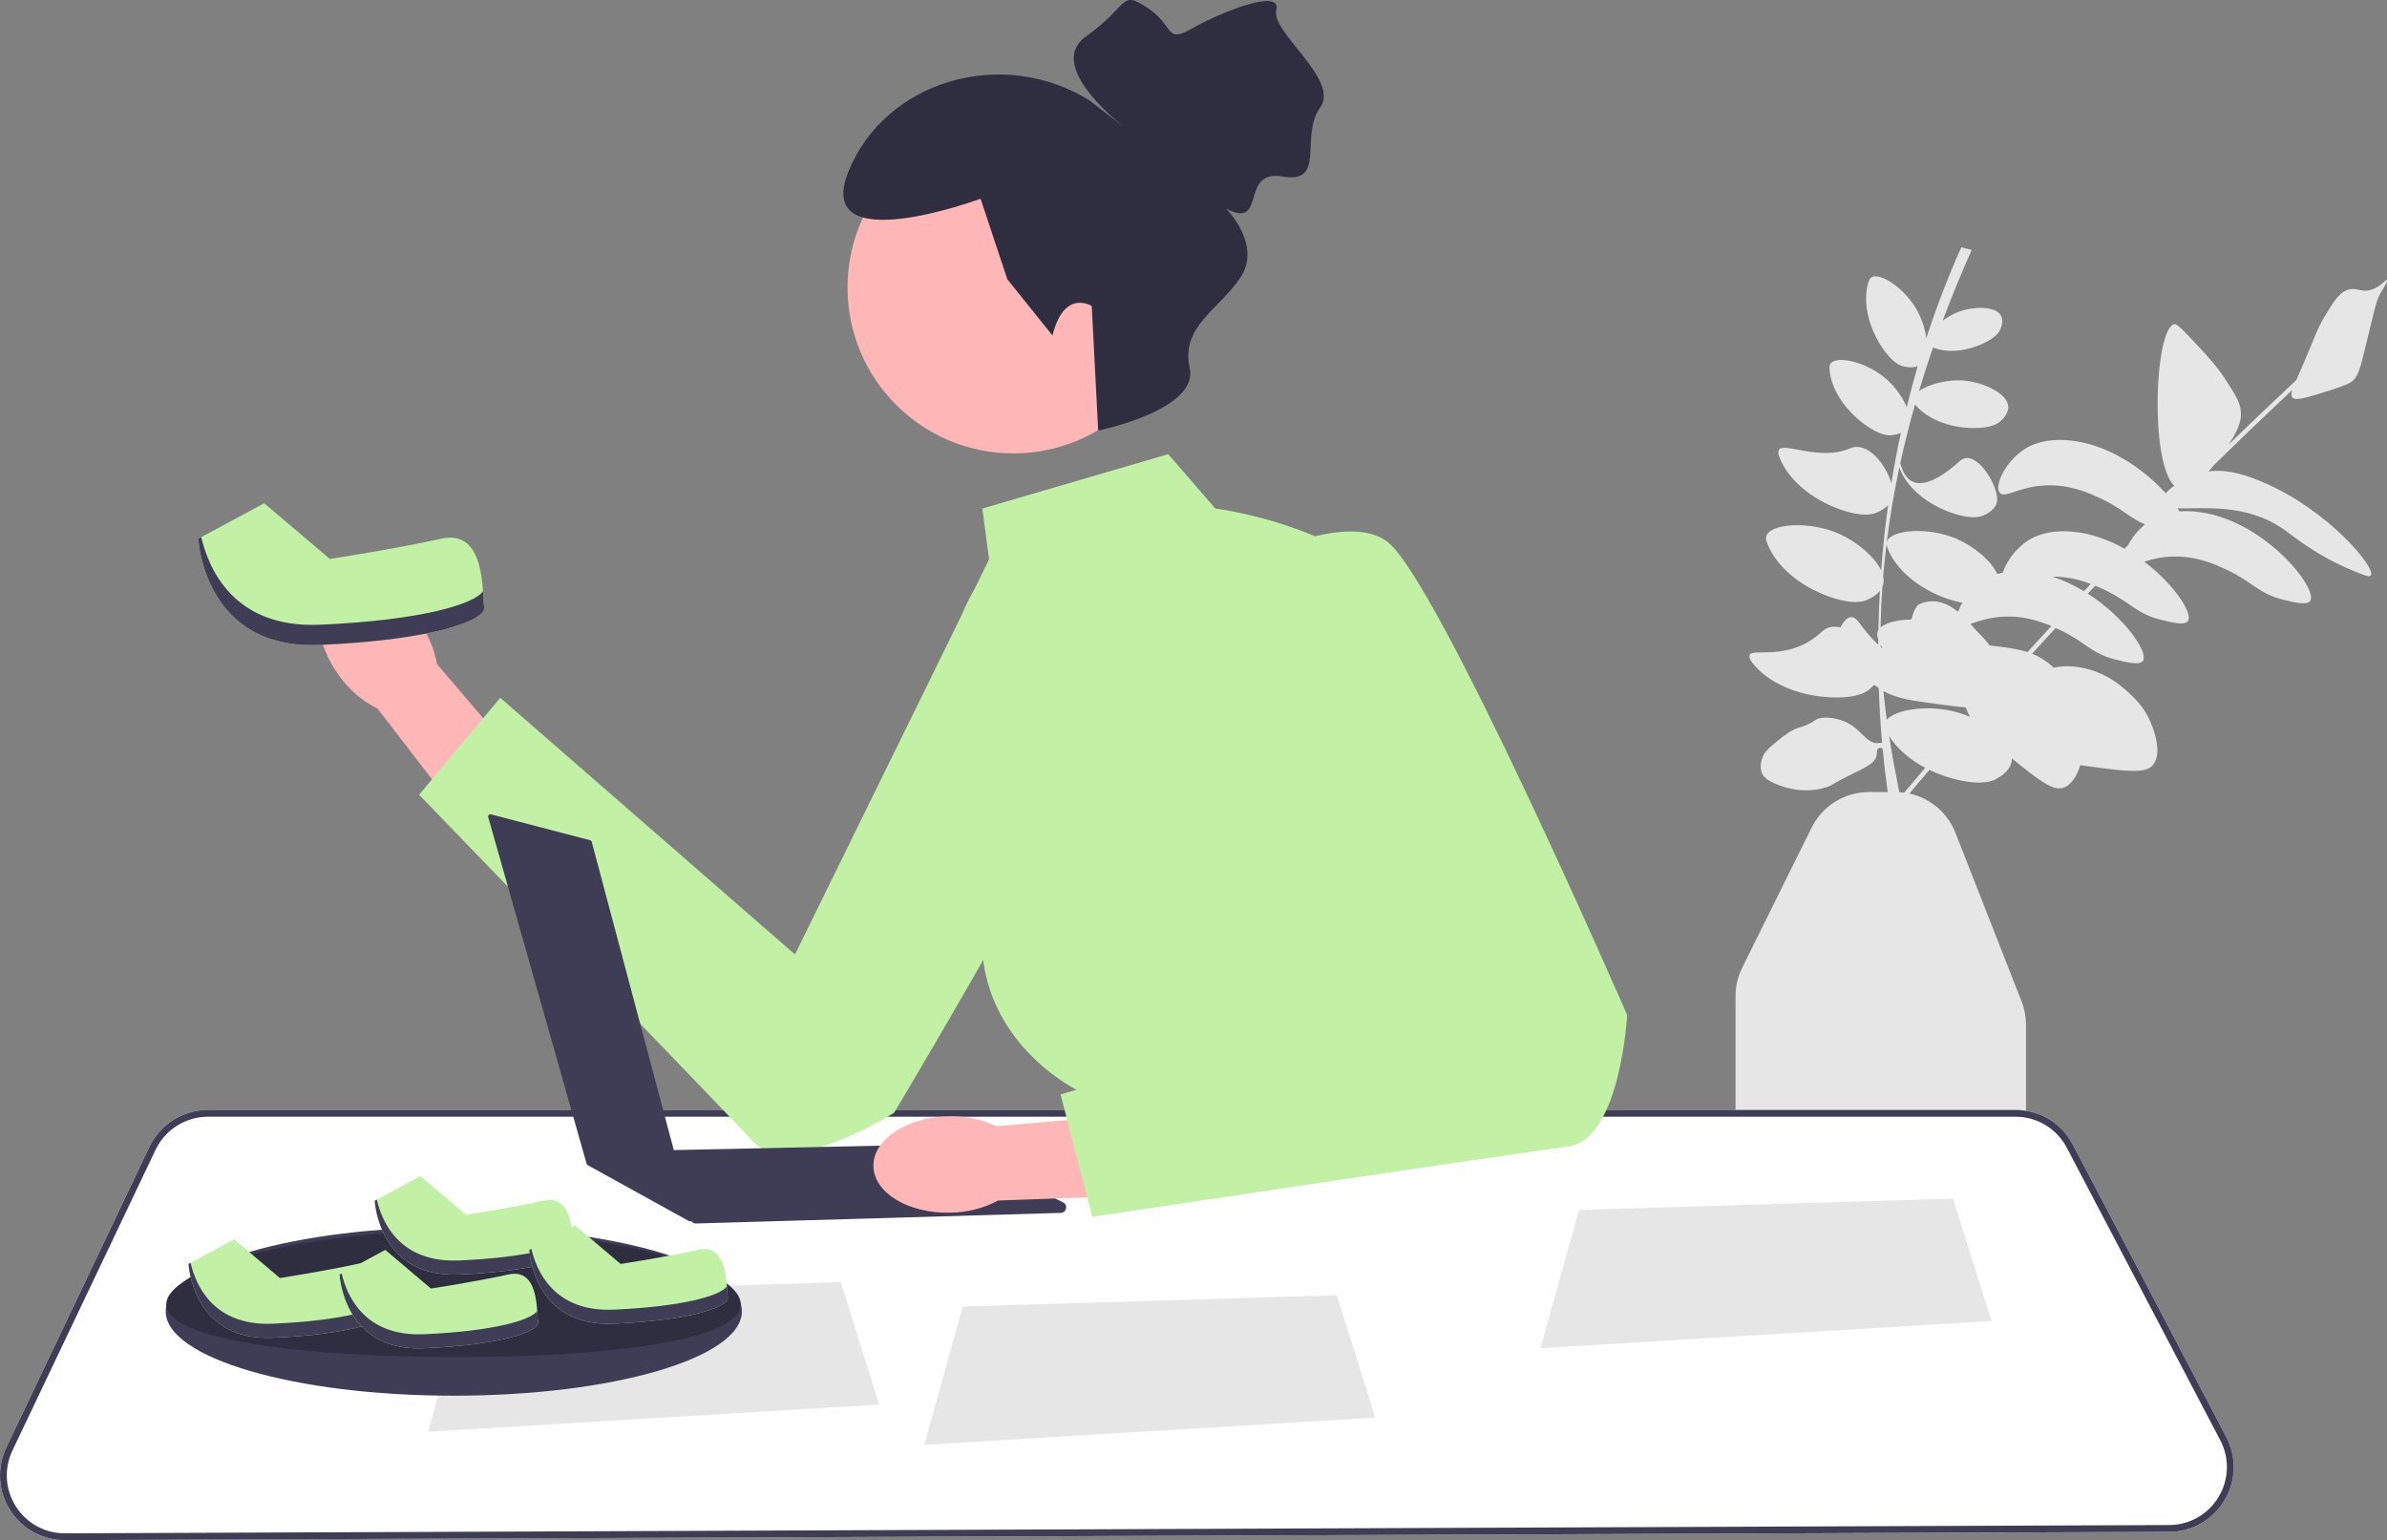 <svg xmlns="http://www.w3.org/2000/svg" width="914.17" height="589.872" viewBox="0 0 914.17 589.872" xmlns:xlink="http://www.w3.org/1999/xlink"><rect x="0" y="0" width="914.17" height="589.872" fill="#808080" stroke="none"/><path d="M877.976,152.283c1.223,1.345,5.66-.025,14.484-2.821,6.708-2.125,7.741-2.898,8.379-3.452,2.243-1.949,2.831-3.998,5.053-13.052,3.988-16.25,4.111-17.864,6.159-21.312,.705-1.188,2.486-4.02,2.052-4.371-.446-.361-2.374,2.59-5.937,3.705-3.472,1.087-5.035-.654-8-.211-3.832,.573-6.111,4.213-9.685,10.105-3.165,5.218-3.563,7.317-8,17.684-1.257,2.937-2.269,5.21-3.046,7.006-8.712,8.131-17.352,16.369-25.914,24.679,.165-.252,.32-.49,.455-.697,3.792-5.823,4.308-8.945,4.253-11.284-.089-3.79-1.899-6.676-5.515-12.295-3.544-5.506-6.901-9.139-10.947-13.474-5.303-5.682-7.954-8.524-9.01-8.337-7.542,1.335-9.559,52.687-.07,61.871-1.332,.952-2.435,1.948-3.232,2.929-8.123-9.019-22.038-19.095-37.452-20.335-9.503-.765-14.748,2.217-16.379,3.242-7.538,4.734-12.02,14.21-9.769,16.884,2.099,2.493,8.161-3.175,20.042-2.863,8.29,.218,14.766,3.225,18.61,5.011,8.065,3.746,11.014,7.428,16.96,9.951-2.787,2.297-4.996,5.164-6.383,7.837-.48,.495-.959,.993-1.439,1.489-6.135-3.457-13.044-5.994-20.286-6.577-9.503-.765-14.748,2.217-16.379,3.242-5.08,3.191-8.761,8.53-9.94,12.494-.77,.155-1.483,.331-2.135,.522-2.303-5.204-9.156-10.693-15.529-13.459-10.969-4.761-25.218-3.499-26.742,1.029-.049,.144-.061,.286-.082,.429,1.202-9.702,2.835-19.335,4.875-28.899,.069,.273,.156,.549,.272,.84,2.708,6.801,10.025,13.329,19.998,16.715,7.828,2.658,11.107,1.28,11.939,.895,.796-.368,4.232-1.843,5.074-4.776,1.561-5.438-7.999-21.509-14.029-16.118-19.374,17.319-22.033,3.295-22.923,.935,1.647-7.561,3.543-15.079,5.67-22.553,.037,.046,.068,.091,.106,.137,4.233,5.134,12.379,8.75,21.952,8.91,7.513,.125,9.968-1.978,10.582-2.542,.586-.539,3.151-2.771,3.064-5.543-.16-5.14-9.303-9.326-16.619-10.052-6.742-.669-14.001,1.395-17.602,4.009,1.674-5.598,3.475-11.171,5.396-16.72,4.92,2.01,11.89,1.739,18.736-1.321,5.646-2.524,6.744-4.947,7.005-5.582,.249-.606,1.384-3.164,.354-5.201-1.91-3.777-10.186-3.713-15.895-1.706-2.351,.827-4.585,2.099-6.5,3.537,3.405-9.095,7.116-18.126,11.107-27.09l-4-1c-5.099,11.451-9.544,23.051-13.364,34.779-.475-3.44-1.666-7.104-3.233-10.081-4.609-8.754-14.453-15.321-17.782-13.19-.666,.426-.946,1.12-1.2,1.947-2.041,6.65-.504,15.841,4.871,24.284,4.218,6.627,7.467,7.558,8.313,7.768,.715,.178,3.473,.939,5.74-.042-1.525,5.225-2.935,10.473-4.22,15.744-1.547-3.841-4.596-7.934-7.82-10.764-7.435-6.526-18.978-9.137-21.324-5.957-.469,.636-.483,1.385-.424,2.247,.473,6.94,5.196,14.973,13.235,20.935,6.31,4.68,9.676,4.386,10.542,4.28,.51-.062,2.049-.216,3.533-.887-1.378,6.405-2.582,12.84-3.623,19.303-2.082-7.23-9.155-16.249-15.829-13.38-11.844,5.092-25.768-2.73-27.3,.691-.399,.89-.069,1.808,.313,2.803,3.069,8.012,11.544,15.776,23.181,19.898,9.133,3.236,12.997,1.672,13.979,1.233,.651-.291,2.799-1.188,4.398-2.853-1.15,8.304-2.032,16.651-2.653,25.034-2.469-5.392-9.425-11.073-15.937-14.001-11.422-5.138-26.362-4.012-28.021,.709-.332,.944-.07,1.855,.321,2.877,3.15,8.224,11.848,16.192,23.793,20.424,9.375,3.321,13.34,1.716,14.348,1.266,.736-.329,3.337-1.415,4.996-3.479-.212,3.875-.376,7.757-.48,11.647-.03,1.108-.047,2.216-.068,3.323-.135,.218-.252,.44-.33,.673-.32,.95-.102,1.864,.273,2.863-.008,.704-.013,1.407-.017,2.11-2.09-1.894-4.583-4.743-7.581-8.802-2.706-3.662-5.275-.975-6.925,2.143-2.587-.576-5.055-.22-6.996,1.594-13.016,12.159-27.614,5.708-27.821,9.333-.06,1.046,.501,1.878,1.207,2.78,5.683,7.26,16.84,12.556,30.094,13.114,10.403,.438,13.877-2.389,14.747-3.149,.306-.267,.991-.844,1.733-1.655,.596,.476,1.176,.907,1.757,1.301,.229,6.96,.638,13.912,1.245,20.852-.493,.044-.965,.125-1.317,.161-5.039,.513-6.737-6.285-14.348-8.768-2.528-.825-7.398-1.725-9.964,0-.37,.248-1.631,1.183-3.587,1.993-1.156,.479-2.04,.701-2.391,.797-3.123,.854-6.016,3.198-7.971,4.783-3.676,2.979-5.514,4.468-6.377,7.174-.271,.852-1.035,3.247,0,5.58,.489,1.102,1.625,2.742,5.979,4.384,2.588,.976,10.135,3.823,19.131,.797,2.049-.689,.485-.442,8.37-4.384,6.204-3.101,9.832-4.584,10.363-7.573,.187-1.051-.001-2.332,.797-2.79,.444-.254,.98-.131,1.516,.062,.522,5.579,1.174,11.149,1.964,16.707h-7.099c-9.426,0-17.882,5.246-22.067,13.691l-26.552,53.568c-1.676,3.381-2.562,7.163-2.562,10.938v137.743c0,13.581,11.049,24.63,24.63,24.63h61.977c13.581,0,24.63-11.049,24.63-24.63v-126.835c0-3.092-.573-6.119-1.703-8.998l-25.306-64.476c-3.069-7.819-9.717-13.351-17.663-15.063,2.549-3.022,5.102-6.04,7.674-9.05,3.239,1.563,6.803,2.846,10.634,3.747,10.136,2.383,14.079,.258,15.076-.325,.953-.557,5.082-2.823,5.782-6.602,.075-.405,.104-.815,.099-1.227,10.382,8.44,15.798,12.6,19.755,11.213,3.402-1.192,5.344-5.1,6.456-8.607,1.161,.161,2.393,.326,3.706,.502,14.219,1.899,21.385,2.779,24.126-.589,3.793-4.661,.193-13.649-.8-16.126-2.157-5.384-5.475-8.66-7.536-10.653-2.677-2.588-10.305-9.964-22.315-10.948-2.611-.214-4.956-.05-7.346,.45-.833-.762-1.711-1.508-2.679-2.216-1.844-1.351-3.664-2.351-5.624-3.132,3.006-3.293,6.02-6.576,9.048-9.846,.479,.218,.935,.429,1.353,.623,9.921,4.608,12.101,9.12,21.641,11.495,4.329,1.078,9.229,2.298,10.442,.463,2.155-3.258-6.993-16.666-21.129-25.738,.953-1.009,1.909-2.015,2.864-3.022,1.293,.542,2.432,1.071,3.402,1.521,9.921,4.608,12.101,9.12,21.642,11.495,4.328,1.078,9.229,2.298,10.442,.463,1.923-2.907-5.153-13.898-16.741-22.677,3.183-1.011,7.404-2.131,12.869-1.987,8.29,.218,14.766,3.225,18.61,5.011,9.921,4.608,12.101,9.12,21.641,11.495,4.328,1.078,9.229,2.298,10.442,.463,3.204-4.844-18.557-32.137-44.588-34.232-2.021-.163-3.837-.149-5.479-.028-.227-.376-.473-.762-.733-1.154,8.807,.283,26.008-2.235,40.648,8.044,4.221,2.964,12.422,9.936,26.146,15.664,4.386,1.831,6.592,2.731,7.2,1.979,2.175-2.691-15.907-24.838-41.346-35.748-10.086-4.326-16.318-4.735-20.75-4.08,.683-.779,1.349-1.583,1.99-2.39,9.906-9.715,19.936-19.329,30.057-28.813-.49,1.515-.474,2.321,.061,2.909Zm-127.117,120.915c-11.188-3.622-24.736-1.676-28.269,2.445-.498-3.652-.931-7.31-1.288-10.975,5.097,2.847,10.416,3.609,20.505,4.956,4.297,.574,7.94,1.051,11.021,1.35,.414,1.122,.855,2.131,1.367,3.097,.059,.112,.123,.219,.184,.329l-.089,.102c-1.149-.498-2.3-.938-3.431-1.304Zm-29.726-49.069c.319-1.059,.326-2.186,.082-3.348,.348-4.211,.783-8.408,1.297-12.593-.013,.641,.19,1.282,.467,1.977,3.11,7.812,11.515,15.31,22.971,19.199,2.137,.726,3.97,1.183,5.549,1.463-.695,1.211-1.227,2.39-1.58,3.482-3.906-3.138-8.933-5.419-14.637-2.999-1.552,.659-2.474,3.068-3.274,5.95-5.27,.091-9.673,1.19-11.77,3.05,.011-.776,.007-1.55,.028-2.327,.118-4.429,.336-8.843,.644-13.244,.084-.197,.16-.4,.223-.609Zm-.88,22.78c.227,.465,.476,.928,.734,1.389-.234-.173-.474-.358-.721-.559-.007-.276-.008-.553-.013-.83Zm8.997,56.685c-.614-.081-1.233-.139-1.858-.174-1.442-7.161-2.774-14.317-3.889-21.487,2.932,4.653,7.717,8.912,13.812,12.142-2.705,3.165-5.387,6.341-8.065,9.519Zm47.222-53.859c-3.815-1.225-8.293-1.812-14.489-2.531-1.57-2.183-3.189-3.79-4.386-4.947-.648-.627-1.643-1.87-2.932-3.324,3.34-1.072,8.325-2.982,15.369-2.797,6.402,.168,11.715,1.999,15.576,3.647-3.059,3.305-6.102,6.624-9.138,9.953Zm21.624-23.305c-3.749-2.266-7.815-4.206-12.096-5.569,.416-.004,.823-.016,1.255-.005,5.308,.14,9.867,1.423,13.473,2.797-.877,.925-1.756,1.849-2.632,2.777Z" fill="#e6e6e6"/><path d="M376.222,194.772l71.177-20.832,18.057,20.832s65.271,7.812,84.368,51.212c19.096,43.4,91.141,263.874,91.141,263.874l-95.047,15.19-131.937-106.765s-41.664-19.117-37.758-65.111c2.232-26.276-4.178-58.789-10.083-81.836-4.846-18.914,.117-38.999,13.121-53.563l0-0-3.038-23.002Z" fill="#c2f1a5"/><path d="M3.878,578.353c-4.597-7.247-5.14-16.201-1.452-23.951l54.807-115.156c4.09-8.594,12.884-14.147,22.402-14.147H771.889c9.253,0,17.672,5.09,21.969,13.285l58.746,111.982c4.061,7.741,3.793,16.832-.715,24.321-4.508,7.488-12.417,11.979-21.157,12.014l-805.807,3.172h-.101c-8.542,0-16.368-4.301-20.946-11.52Z" fill="#fff"/><path d="M3.878,578.353c-4.597-7.247-5.14-16.201-1.452-23.951l54.807-115.156c4.09-8.594,12.884-14.147,22.402-14.147H771.889c9.253,0,17.672,5.09,21.969,13.285l58.746,111.982c4.061,7.741,3.793,16.832-.715,24.321-4.508,7.488-12.417,11.979-21.157,12.014l-805.807,3.172h-.101c-8.542,0-16.368-4.301-20.946-11.52Zm75.756-150.65c-8.519,0-16.389,4.971-20.05,12.662L4.777,555.521c-3.301,6.936-2.816,14.95,1.299,21.437,4.098,6.461,11.101,10.31,18.748,10.31h.09l805.807-3.172c7.823-.031,14.902-4.051,18.936-10.753,4.035-6.702,4.274-14.84,.64-21.767l-58.746-111.984c-3.847-7.333-11.382-11.889-19.664-11.889H79.635Z" fill="#3f3d56"/><path id="uuid-071061c5-6dd3-4517-8d08-2ea5cb1fcf22-159" d="M159.664,237.055c-9.603-12.804-23.993-18.227-32.14-12.115-8.147,6.113-6.966,21.444,2.642,34.251,3.768,5.168,8.718,9.359,14.438,12.222l41.372,53.735,24.803-19.952-43.419-50.855c-1.148-6.294-3.787-12.222-7.696-17.287Z" fill="#ffb6b6"/><path d="M385.739,200.091s51.053,22.208,50.847,45.82c-.206,23.611-94.176,180.298-94.176,180.298,0,0-40.366,25.622-54.086,10.888s-127.821-132.712-127.821-132.712l31.085-37.127,112.875,98.298,81.276-165.464Z" fill="#c2f1a5"/><polygon points="511.955 496.067 526.711 542.939 353.978 553.356 368.734 500.407 511.955 496.067" fill="#e6e6e6"/><polygon points="321.955 491.067 336.711 537.939 163.978 548.356 178.734 495.407 321.955 491.067" fill="#e6e6e6"/><polygon points="747.955 459.067 762.711 505.939 589.978 516.356 604.734 463.407 747.955 459.067" fill="#e6e6e6"/><path d="M407.134,460.494l-44.767-22.016c-.307-.151-.645-.226-.987-.218l-103.321,2.23-31.441-118.08c-.078-.293-.308-.522-.601-.598l-38.028-9.92c-.63-.164-1.201,.418-1.023,1.045l37.694,132.787c.061,.216,.206,.398,.403,.507l38.759,21.441c.299,.165,.619,.123,.862-.036l.207,.237c.419,.479,1.03,.746,1.666,.727l139.699-4.061c2.223-.065,2.874-3.063,.879-4.044Z" fill="#3f3d56"/><path id="uuid-08f1b827-cf1e-4826-af3c-c0ed21011f7c-160" d="M363.038,427.583c-16,.375-28.776,8.935-28.536,19.117,.24,10.182,13.405,18.13,29.41,17.753,6.396-.063,12.683-1.657,18.337-4.648l67.773-2.445-1.825-31.779-66.618,5.785c-5.79-2.723-12.147-4.02-18.541-3.782Z" fill="#ffb6b6"/><path d="M464.325,222.114s47.74-28.644,66.837-14.756c19.096,13.888,92.009,181.413,92.009,181.413,0,0-2.604,47.74-22.568,50.344s-182.281,26.908-182.281,26.908l-12.152-46.872,116.313-33.852-58.156-163.185Z" fill="#c2f1a5"/><g><ellipse cx="173.791" cy="502.264" rx="110.327" ry="32.291" fill="#3f3d56"/><path d="M283.69,499.566c0,13.375-47.622,20.189-108.554,20.189s-111.446-6.814-111.446-20.189,50.514-28.247,111.446-28.247,108.554,14.872,108.554,28.247Z" fill="#2f2e41"/><g><path d="M89.7,474.682l-17.491,9.418s1.345,29.6,32.291,28.255c30.945-1.345,44.347-6.727,43.701-10.091s.699-20.855-11.41-18.164-29.6,5.382-29.6,5.382l-17.491-14.8Z" fill="#c2f1a5"/><path d="M147.879,498.074c-2.244,3.322-15.879,7.704-43.379,8.9-22.886,.995-29.576-14.927-31.512-23.292l-.778,.419s1.345,29.6,32.291,28.255c30.945-1.345,44.347-6.727,43.701-10.091-.15-.779-.194-2.321-.322-4.191Z" fill="#3f3d56"/></g><g><path d="M147.555,478.719l-17.491,9.418s1.345,29.6,32.291,28.255c30.945-1.345,44.347-6.727,43.701-10.091-.646-3.364,.699-20.855-11.41-18.164-12.109,2.691-29.6,5.382-29.6,5.382l-17.491-14.8Z" fill="#c2f1a5"/><path d="M205.734,502.11c-2.244,3.322-15.879,7.704-43.379,8.9-22.886,.995-29.576-14.927-31.512-23.292l-.778,.419s1.345,29.6,32.291,28.255c30.945-1.345,44.347-6.727,43.701-10.091-.15-.779-.194-2.321-.322-4.191Z" fill="#3f3d56"/></g><g><path d="M161.009,450.464l-17.491,9.418s1.345,29.6,32.291,28.255c30.945-1.345,44.347-6.727,43.701-10.091s.699-20.855-11.41-18.164-29.6,5.382-29.6,5.382l-17.491-14.8Z" fill="#c2f1a5"/><path d="M219.188,473.855c-2.244,3.322-15.879,7.704-43.379,8.9-22.886,.995-29.576-14.927-31.512-23.292l-.778,.419s1.345,29.6,32.291,28.255c30.945-1.345,44.347-6.727,43.701-10.091-.15-.779-.194-2.321-.322-4.191Z" fill="#3f3d56"/></g><g><path d="M220.209,469.301l-17.491,9.418s1.345,29.6,32.291,28.255c30.945-1.345,44.347-6.727,43.701-10.091s.699-20.855-11.41-18.164-29.6,5.382-29.6,5.382l-17.491-14.8Z" fill="#c2f1a5"/><path d="M278.388,492.692c-2.244,3.322-15.879,7.704-43.379,8.9-22.886,.995-29.576-14.927-31.512-23.292l-.778,.419s1.345,29.6,32.291,28.255c30.945-1.345,44.347-6.727,43.701-10.091-.15-.779-.194-2.321-.322-4.191Z" fill="#3f3d56"/></g></g><g><path d="M101.16,192.756l-25.196,13.567s1.938,42.639,46.516,40.701,63.883-9.691,62.952-14.536,1.007-30.041-16.436-26.165c-17.443,3.876-42.639,7.753-42.639,7.753l-25.196-21.32Z" fill="#c2f1a5"/><path d="M184.968,226.451c-3.232,4.785-22.874,11.098-62.489,12.82-32.968,1.433-42.605-21.502-45.394-33.553l-1.121,.604s1.938,42.639,46.516,40.701,63.883-9.691,62.952-14.536c-.216-1.123-.279-3.344-.464-6.037Z" fill="#3f3d56"/></g><circle cx="388.105" cy="110.131" r="63.521" fill="#ffb6b6"/><path d="M403.074,128.487l-17.294-21.539-10.241-30.833s-64.623,23.938-50.545-10.574c14.079-34.512,58.556-47.892,92.198-27.137l14.789,11.435s-32.704-24.152-15.99-35.955c16.714-11.803,12.717-17.915,23.39-10.934,10.674,6.981,6.56,14.034,17.35,7.85,10.79-6.184,34.368-15.495,32.065-7.008-2.303,8.487,24.615,26.734,16.753,37.51-7.862,10.776,2.507,29.3-14.279,26.316-16.785-2.984-5.852,20.406-21.58,12.367,0,0,13.754,13.88,5.339,26.363-8.415,12.484-22.898,18.641-19.394,34.674,3.504,16.033-35.057,23.882-35.057,23.882l-2.464-47.701s-10.564-6.789-15.043,11.283Z" fill="#2f2e41"/></svg>
